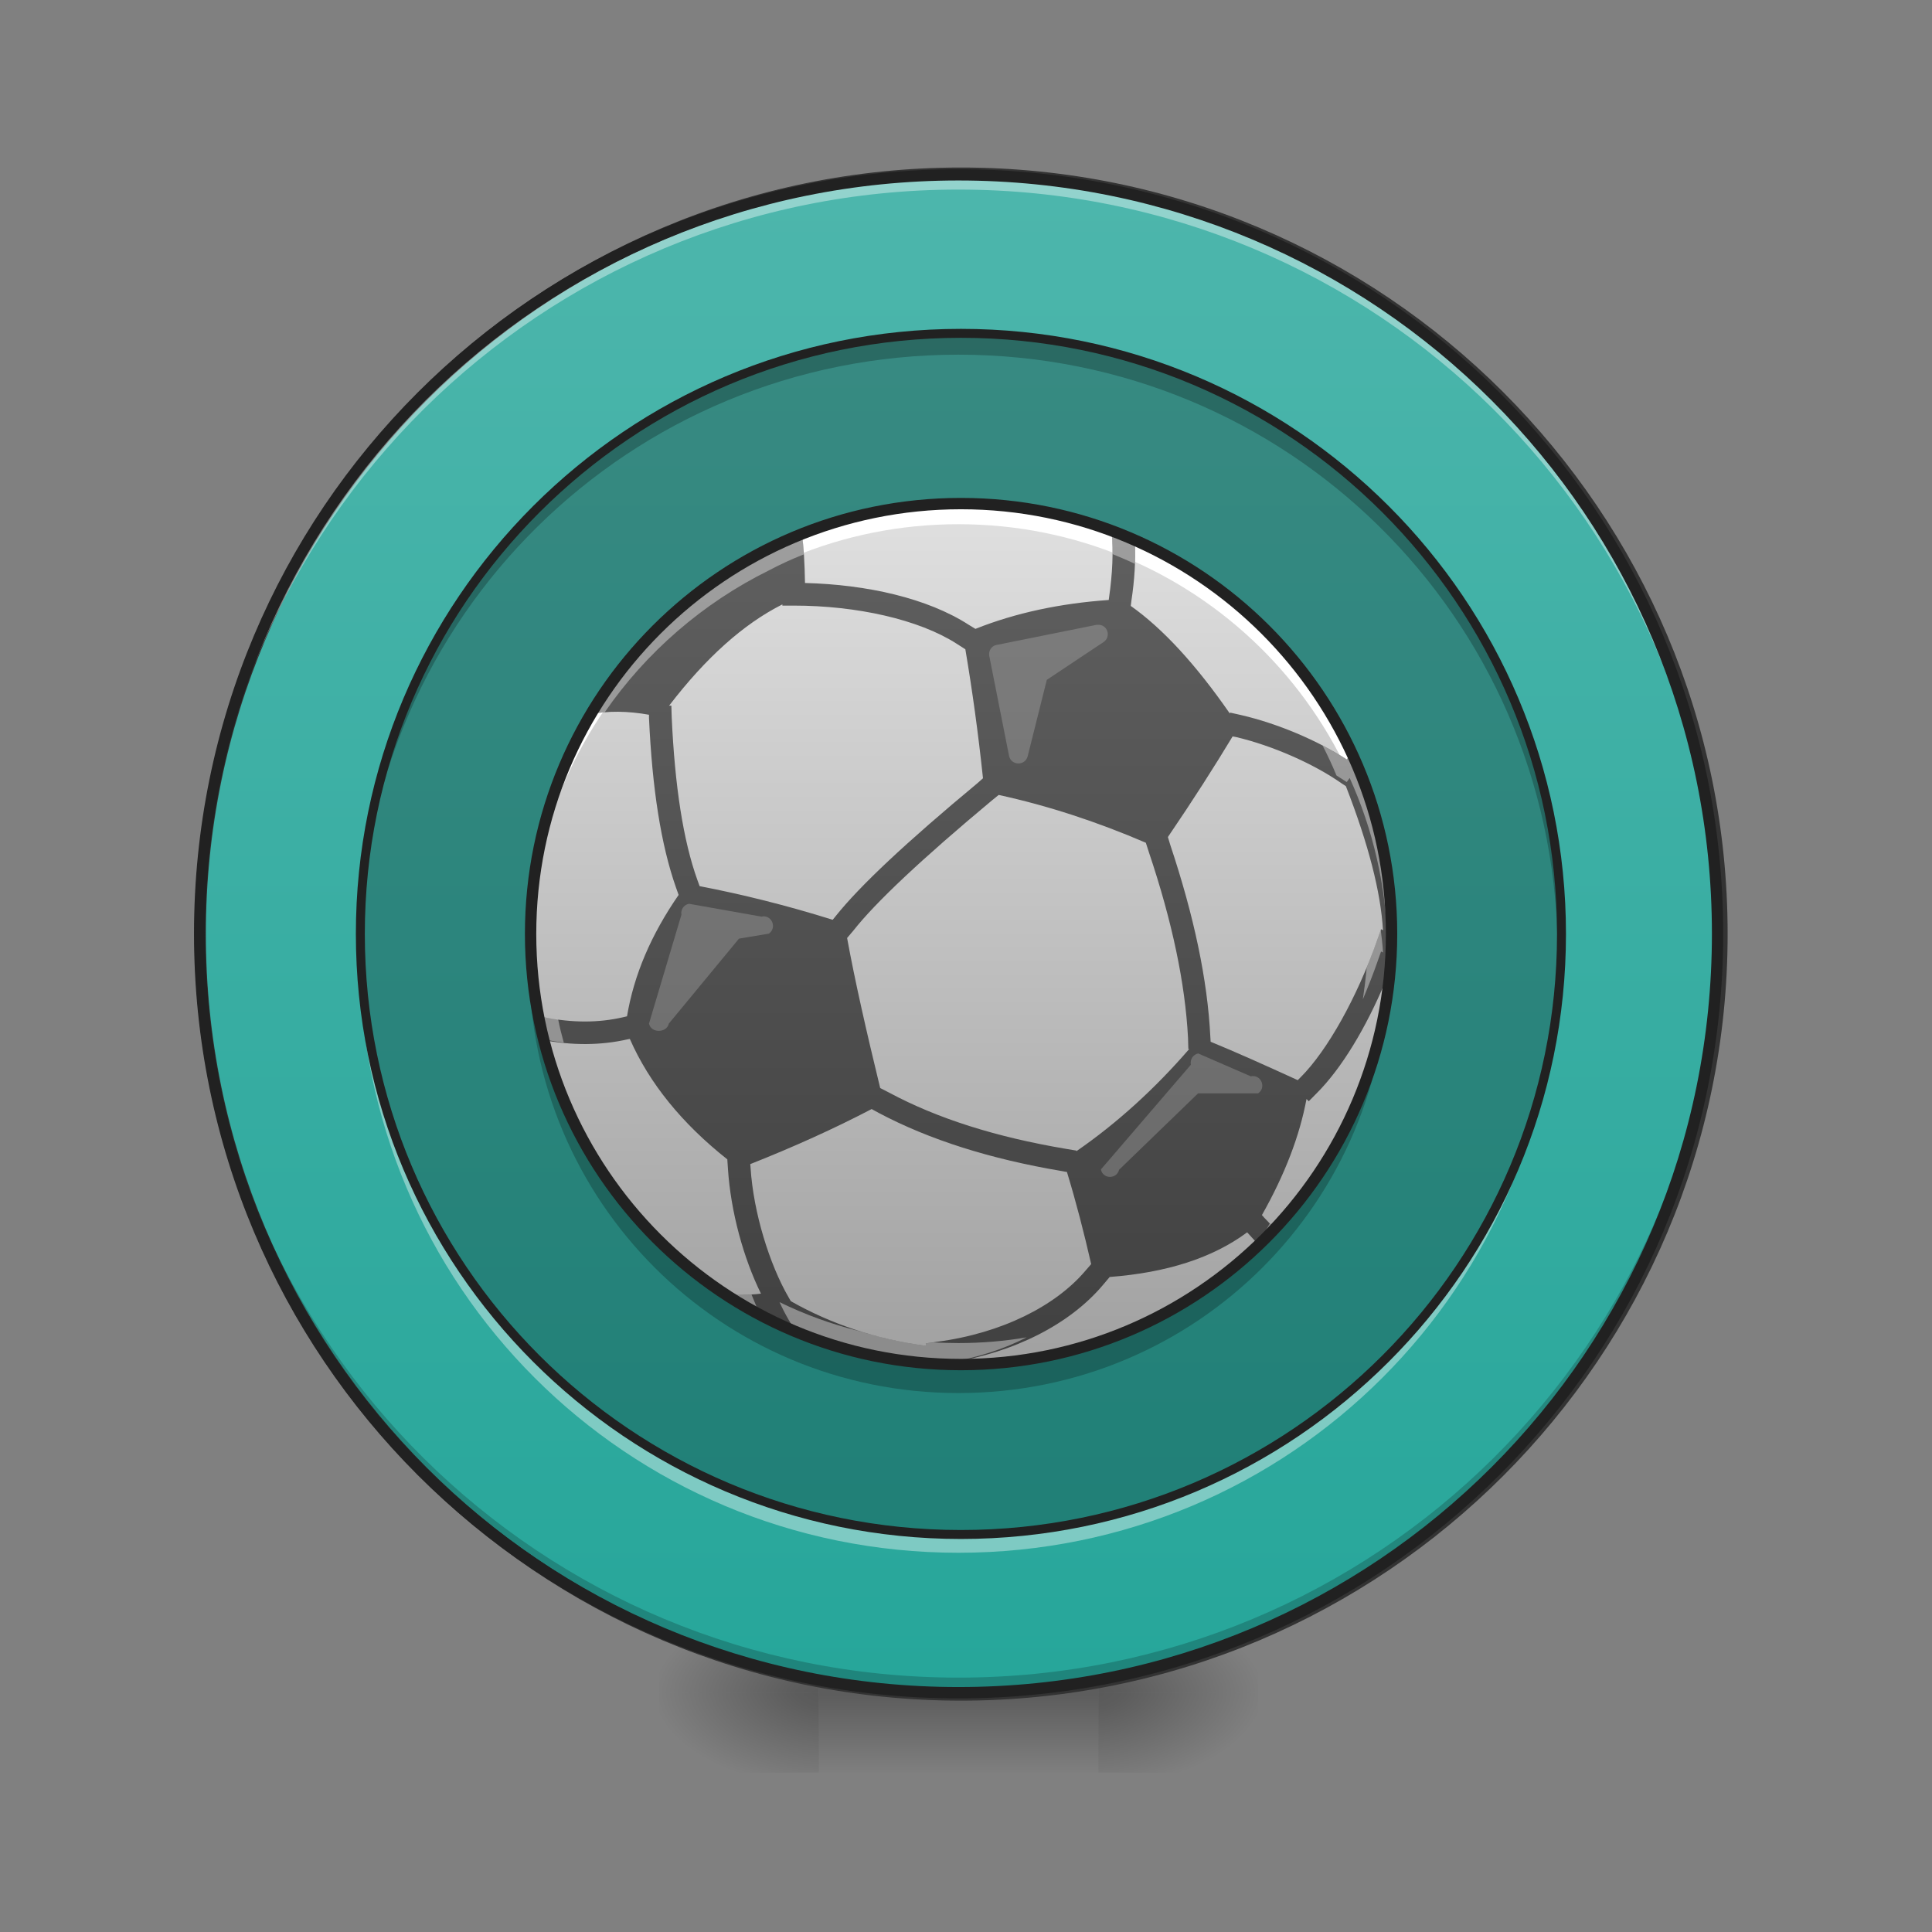 <?xml version="1.0" encoding="UTF-8"?>
<svg xmlns="http://www.w3.org/2000/svg" xmlns:xlink="http://www.w3.org/1999/xlink" width="24px" height="24px" viewBox="0 0 24 24" version="1.1">
<rect x="0" y="0" width="24" height="24" fill="#808080" stroke="none"/>
<defs>
<radialGradient id="radial0" gradientUnits="userSpaceOnUse" cx="450.909" cy="189.579" fx="450.909" fy="189.579" r="21.167" gradientTransform="matrix(0,-0.059,-0.105,-0,33.392,47.696)">
<stop offset="0" style="stop-color:rgb(0%,0%,0%);stop-opacity:0.314;"/>
<stop offset="0.222" style="stop-color:rgb(0%,0%,0%);stop-opacity:0.275;"/>
<stop offset="1" style="stop-color:rgb(0%,0%,0%);stop-opacity:0;"/>
</radialGradient>
<radialGradient id="radial1" gradientUnits="userSpaceOnUse" cx="450.909" cy="189.579" fx="450.909" fy="189.579" r="21.167" gradientTransform="matrix(-0,0.059,0.105,0,-9.578,-5.646)">
<stop offset="0" style="stop-color:rgb(0%,0%,0%);stop-opacity:0.314;"/>
<stop offset="0.222" style="stop-color:rgb(0%,0%,0%);stop-opacity:0.275;"/>
<stop offset="1" style="stop-color:rgb(0%,0%,0%);stop-opacity:0;"/>
</radialGradient>
<radialGradient id="radial2" gradientUnits="userSpaceOnUse" cx="450.909" cy="189.579" fx="450.909" fy="189.579" r="21.167" gradientTransform="matrix(-0,-0.059,0.105,-0,-9.578,47.696)">
<stop offset="0" style="stop-color:rgb(0%,0%,0%);stop-opacity:0.314;"/>
<stop offset="0.222" style="stop-color:rgb(0%,0%,0%);stop-opacity:0.275;"/>
<stop offset="1" style="stop-color:rgb(0%,0%,0%);stop-opacity:0;"/>
</radialGradient>
<radialGradient id="radial3" gradientUnits="userSpaceOnUse" cx="450.909" cy="189.579" fx="450.909" fy="189.579" r="21.167" gradientTransform="matrix(0,0.059,-0.105,0,33.392,-5.646)">
<stop offset="0" style="stop-color:rgb(0%,0%,0%);stop-opacity:0.314;"/>
<stop offset="0.222" style="stop-color:rgb(0%,0%,0%);stop-opacity:0.275;"/>
<stop offset="1" style="stop-color:rgb(0%,0%,0%);stop-opacity:0;"/>
</radialGradient>
<linearGradient id="linear0" gradientUnits="userSpaceOnUse" x1="255.323" y1="233.5" x2="255.323" y2="254.667" gradientTransform="matrix(0.01,0,0,0.047,9.349,10.079)">
<stop offset="0" style="stop-color:rgb(0%,0%,0%);stop-opacity:0.275;"/>
<stop offset="1" style="stop-color:rgb(0%,0%,0%);stop-opacity:0;"/>
</linearGradient>
<linearGradient id="linear1" gradientUnits="userSpaceOnUse" x1="254" y1="-168.667" x2="254" y2="233.5" gradientTransform="matrix(1,0,0,1,0,0)">
<stop offset="0" style="stop-color:rgb(30.196%,71.373%,67.451%);stop-opacity:1;"/>
<stop offset="1" style="stop-color:rgb(14.902%,65.098%,60.392%);stop-opacity:1;"/>
</linearGradient>
<linearGradient id="linear2" gradientUnits="userSpaceOnUse" x1="254" y1="159.417" x2="254" y2="-84" gradientTransform="matrix(0.046,0,0,0.046,0.271,10.114)">
<stop offset="0" style="stop-color:rgb(61.961%,61.961%,61.961%);stop-opacity:1;"/>
<stop offset="1" style="stop-color:rgb(87.843%,87.843%,87.843%);stop-opacity:1;"/>
</linearGradient>
<linearGradient id="linear3" gradientUnits="userSpaceOnUse" x1="960" y1="1375.118" x2="960" y2="495.118" gradientTransform="matrix(0.012,0,0,0.012,0,0)">
<stop offset="0" style="stop-color:rgb(25.882%,25.882%,25.882%);stop-opacity:1;"/>
<stop offset="1" style="stop-color:rgb(38.039%,38.039%,38.039%);stop-opacity:1;"/>
</linearGradient>
</defs>
<g id="surface1">
<path style=" stroke:none;fill-rule:nonzero;fill:url(#radial0);" d="M 13.645 21.027 L 15.629 21.027 L 15.629 20.031 L 13.645 20.031 Z M 13.645 21.027 "/>
<path style=" stroke:none;fill-rule:nonzero;fill:url(#radial1);" d="M 10.172 21.027 L 8.188 21.027 L 8.188 22.02 L 10.172 22.02 Z M 10.172 21.027 "/>
<path style=" stroke:none;fill-rule:nonzero;fill:url(#radial2);" d="M 10.172 21.027 L 8.188 21.027 L 8.188 20.031 L 10.172 20.031 Z M 10.172 21.027 "/>
<path style=" stroke:none;fill-rule:nonzero;fill:url(#radial3);" d="M 13.645 21.027 L 15.629 21.027 L 15.629 22.02 L 13.645 22.02 Z M 13.645 21.027 "/>
<path style=" stroke:none;fill-rule:nonzero;fill:url(#linear0);" d="M 10.172 20.777 L 13.645 20.777 L 13.645 22.02 L 10.172 22.02 Z M 10.172 20.777 "/>
<path style="fill-rule:nonzero;fill:url(#linear1);stroke-width:3;stroke-linecap:round;stroke-linejoin:miter;stroke:rgb(20%,20%,20%);stroke-opacity:1;stroke-miterlimit:4;" d="M 253.976 -168.671 C 365.048 -168.671 455.123 -78.68 455.123 32.393 C 455.123 143.466 365.048 233.541 253.976 233.541 C 142.986 233.541 52.912 143.466 52.912 32.393 C 52.912 -78.68 142.986 -168.671 253.976 -168.671 Z M 253.976 -168.671 " transform="matrix(0.047,0,0,0.047,0,10.079)"/>
<path style=" stroke:none;fill-rule:nonzero;fill:rgb(0%,0%,0%);fill-opacity:0.235;" d="M 11.906 4.156 C 16.016 4.156 19.348 7.488 19.348 11.598 C 19.348 15.707 16.016 19.039 11.906 19.039 C 7.797 19.039 4.465 15.707 4.465 11.598 C 4.465 7.488 7.797 4.156 11.906 4.156 Z M 11.906 4.156 "/>
<path style=" stroke:none;fill-rule:nonzero;fill:rgb(0%,0%,0%);fill-opacity:0.196;" d="M 11.906 21.027 C 6.684 21.027 2.48 16.82 2.48 11.598 C 2.48 11.566 2.48 11.539 2.48 11.508 C 2.531 16.688 6.715 20.84 11.906 20.84 C 17.098 20.84 21.285 16.688 21.332 11.508 C 21.332 11.539 21.336 11.566 21.336 11.598 C 21.336 16.82 17.129 21.027 11.906 21.027 Z M 11.906 21.027 "/>
<path style=" stroke:none;fill-rule:nonzero;fill:rgb(100%,100%,100%);fill-opacity:0.392;" d="M 11.906 2.172 C 6.684 2.172 2.48 6.375 2.48 11.598 C 2.48 11.629 2.48 11.66 2.48 11.691 C 2.531 6.512 6.715 2.355 11.906 2.355 C 17.098 2.355 21.285 6.512 21.332 11.691 C 21.332 11.66 21.336 11.629 21.336 11.598 C 21.336 6.375 17.129 2.172 11.906 2.172 Z M 11.906 2.172 "/>
<path style=" stroke:none;fill-rule:nonzero;fill:rgb(12.941%,12.941%,12.941%);fill-opacity:1;" d="M 11.906 2.102 C 6.648 2.102 2.41 6.34 2.41 11.598 C 2.41 16.859 6.648 21.098 11.906 21.098 C 17.168 21.098 21.406 16.859 21.406 11.598 C 21.406 6.34 17.168 2.102 11.906 2.102 Z M 11.906 2.242 C 17.094 2.242 21.266 6.414 21.266 11.598 C 21.266 16.785 17.094 20.957 11.906 20.957 C 6.723 20.957 2.551 16.785 2.551 11.598 C 2.551 6.414 6.723 2.242 11.906 2.242 Z M 11.906 2.242 "/>
<path style=" stroke:none;fill-rule:nonzero;fill:url(#linear2);" d="M 11.906 6.266 C 14.852 6.266 17.242 8.652 17.242 11.598 C 17.242 14.543 14.852 16.934 11.906 16.934 C 8.961 16.934 6.574 14.543 6.574 11.598 C 6.574 8.652 8.961 6.266 11.906 6.266 Z M 11.906 6.266 "/>
<path style=" stroke:none;fill-rule:nonzero;fill:rgb(100%,100%,100%);fill-opacity:1;" d="M 11.906 6.266 C 8.953 6.266 6.574 8.645 6.574 11.598 C 6.574 11.641 6.574 11.68 6.574 11.723 C 6.641 8.824 8.992 6.512 11.906 6.512 C 14.82 6.512 17.176 8.824 17.238 11.723 C 17.242 11.68 17.242 11.641 17.242 11.598 C 17.242 8.645 14.863 6.266 11.906 6.266 Z M 11.906 6.266 "/>
<path style=" stroke:none;fill-rule:nonzero;fill:url(#linear3);" d="M 13.809 6.613 C 13.832 6.852 13.82 7.125 13.777 7.422 L 13.773 7.453 C 13.168 7.496 12.617 7.613 12.117 7.812 L 12.035 7.762 C 11.52 7.43 10.77 7.262 10 7.242 C 9.996 6.996 9.984 6.793 9.961 6.629 C 8.848 7.062 7.918 7.859 7.316 8.875 C 7.551 8.828 7.801 8.832 8.062 8.879 L 8.062 8.918 C 8.102 9.797 8.211 10.496 8.398 11.027 L 8.43 11.117 C 8.09 11.609 7.875 12.109 7.789 12.625 L 7.738 12.637 C 7.434 12.707 7.109 12.707 6.762 12.637 L 6.672 12.617 C 6.691 12.719 6.711 12.82 6.738 12.922 C 6.738 12.918 6.738 12.918 6.738 12.918 C 7.105 12.988 7.461 12.988 7.801 12.91 L 7.824 12.906 C 8.066 13.457 8.473 13.957 9.035 14.402 L 9.043 14.523 C 9.078 15.051 9.234 15.625 9.453 16.07 C 9.305 16.09 9.145 16.086 8.977 16.062 C 9.789 16.594 10.75 16.91 11.793 16.93 C 12.605 16.801 13.289 16.449 13.699 15.965 L 13.785 15.863 C 14.496 15.809 15.066 15.625 15.492 15.309 L 15.5 15.316 L 15.613 15.441 C 15.68 15.375 15.746 15.309 15.812 15.238 L 15.707 15.129 L 15.676 15.094 C 15.961 14.59 16.145 14.109 16.23 13.652 L 16.258 13.68 L 16.355 13.582 C 16.668 13.27 16.969 12.766 17.207 12.199 C 17.23 12.004 17.242 11.801 17.242 11.598 C 17.242 10.809 17.07 10.062 16.766 9.387 L 16.73 9.434 C 16.359 9.195 15.871 8.988 15.418 8.883 L 15.281 8.852 L 15.277 8.863 C 14.855 8.254 14.445 7.809 14.047 7.527 L 14.055 7.461 C 14.094 7.203 14.109 6.957 14.098 6.73 C 14.004 6.688 13.906 6.648 13.809 6.613 Z M 9.719 7.508 L 9.719 7.523 L 9.859 7.523 C 10.641 7.523 11.414 7.695 11.883 7.996 L 11.992 8.066 C 12.078 8.574 12.152 9.109 12.211 9.668 L 12.141 9.73 C 11.266 10.457 10.684 11 10.379 11.383 L 10.344 11.426 C 9.77 11.246 9.215 11.109 8.691 11.008 L 8.664 10.934 C 8.488 10.445 8.383 9.77 8.344 8.906 L 8.34 8.766 L 8.312 8.766 C 8.77 8.168 9.238 7.75 9.719 7.508 Z M 15.312 9.148 L 15.355 9.156 C 15.805 9.262 16.32 9.488 16.664 9.73 L 16.719 9.766 C 17 10.488 17.152 11.082 17.18 11.555 L 17.156 11.543 L 17.109 11.676 C 16.859 12.387 16.492 13.047 16.156 13.383 L 16.121 13.418 C 15.703 13.227 15.344 13.066 15.039 12.941 L 15.035 12.875 C 15 12.172 14.832 11.379 14.539 10.5 L 14.508 10.398 C 14.824 9.934 15.09 9.516 15.312 9.148 Z M 12.406 9.875 C 13.016 10.008 13.625 10.207 14.234 10.469 L 14.273 10.59 C 14.562 11.449 14.723 12.219 14.758 12.891 L 14.762 13.031 L 14.773 13.031 C 14.344 13.527 13.875 13.953 13.371 14.301 L 13.371 14.293 L 13.234 14.27 C 12.375 14.125 11.645 13.895 11.047 13.574 L 10.934 13.516 C 10.762 12.809 10.621 12.188 10.523 11.652 L 10.602 11.559 C 10.875 11.211 11.453 10.668 12.32 9.945 Z M 10.828 13.777 L 10.914 13.824 C 11.547 14.16 12.305 14.398 13.188 14.547 L 13.254 14.559 C 13.367 14.93 13.465 15.309 13.555 15.703 L 13.484 15.785 C 13.113 16.223 12.445 16.562 11.641 16.668 L 11.5 16.688 L 11.508 16.719 C 10.887 16.637 10.328 16.449 9.824 16.164 L 9.797 16.117 C 9.559 15.707 9.359 15.062 9.324 14.508 L 9.32 14.461 C 9.863 14.246 10.363 14.02 10.828 13.777 Z M 10.828 13.777 "/>
<path style=" stroke:none;fill-rule:nonzero;fill:rgb(0%,0%,0%);fill-opacity:0.235;" d="M 6.578 11.785 C 6.574 11.848 6.574 11.91 6.574 11.973 C 6.574 14.926 8.953 17.305 11.906 17.305 C 14.863 17.305 17.242 14.926 17.242 11.973 C 17.242 11.91 17.238 11.848 17.238 11.785 C 17.141 14.652 14.801 16.934 11.906 16.934 C 9.016 16.934 6.676 14.652 6.578 11.785 Z M 6.578 11.785 "/>
<path style=" stroke:none;fill-rule:nonzero;fill:rgb(100%,100%,100%);fill-opacity:0.392;" d="M 13.809 6.613 C 13.816 6.699 13.82 6.789 13.82 6.883 C 13.914 6.922 14.008 6.961 14.098 7.004 C 14.102 6.91 14.102 6.82 14.098 6.73 C 14.004 6.688 13.906 6.648 13.809 6.613 Z M 9.961 6.629 C 8.848 7.062 7.918 7.859 7.316 8.875 C 7.379 8.863 7.445 8.855 7.512 8.848 C 8.027 8.102 8.73 7.492 9.551 7.086 C 9.691 7.012 9.836 6.945 9.984 6.887 C 9.98 6.793 9.973 6.707 9.961 6.629 Z M 16.43 9.262 C 16.492 9.383 16.551 9.508 16.602 9.633 C 16.645 9.66 16.688 9.688 16.73 9.715 L 16.766 9.664 C 17.055 10.301 17.219 11 17.238 11.738 C 17.242 11.691 17.242 11.645 17.242 11.598 C 17.242 10.809 17.07 10.062 16.766 9.387 L 16.73 9.434 C 16.637 9.375 16.535 9.316 16.43 9.262 Z M 17.152 11.551 L 17.109 11.676 C 17.066 11.793 17.023 11.91 16.977 12.023 C 16.965 12.156 16.949 12.285 16.93 12.414 C 16.992 12.266 17.055 12.109 17.109 11.953 L 17.156 11.82 L 17.18 11.832 C 17.176 11.742 17.164 11.648 17.152 11.551 Z M 6.672 12.617 C 6.688 12.715 6.711 12.812 6.734 12.91 L 6.762 12.914 C 6.844 12.93 6.926 12.941 7.004 12.953 C 6.977 12.855 6.953 12.762 6.934 12.664 C 6.879 12.656 6.82 12.648 6.762 12.637 Z M 15.773 15.199 C 15.742 15.254 15.711 15.312 15.676 15.371 L 15.68 15.375 C 15.723 15.332 15.77 15.285 15.812 15.238 Z M 8.977 16.062 C 9.129 16.16 9.285 16.25 9.445 16.336 C 9.406 16.254 9.371 16.168 9.336 16.082 C 9.219 16.086 9.102 16.078 8.977 16.062 Z M 9.684 16.176 C 9.719 16.254 9.758 16.328 9.797 16.395 L 9.824 16.441 C 10.012 16.551 10.211 16.645 10.418 16.723 C 10.844 16.844 11.293 16.918 11.754 16.93 C 12.125 16.871 12.465 16.762 12.754 16.613 C 12.48 16.66 12.195 16.684 11.906 16.684 C 11.801 16.684 11.699 16.68 11.594 16.676 L 11.5 16.688 L 11.508 16.719 C 11.215 16.68 10.938 16.617 10.672 16.535 C 10.324 16.449 9.996 16.328 9.684 16.176 Z M 9.684 16.176 "/>
<path style="fill:none;stroke-width:3;stroke-linecap:round;stroke-linejoin:miter;stroke:rgb(12.941%,12.941%,12.941%);stroke-opacity:1;stroke-miterlimit:4;" d="M 253.976 -81.346 C 316.803 -81.346 367.798 -30.434 367.798 32.393 C 367.798 95.22 316.803 146.216 253.976 146.216 C 191.148 146.216 140.237 95.22 140.237 32.393 C 140.237 -30.434 191.148 -81.346 253.976 -81.346 Z M 253.976 -81.346 " transform="matrix(0.047,0,0,0.047,0,10.079)"/>
<path style=" stroke:none;fill-rule:nonzero;fill:rgb(0%,0%,0%);fill-opacity:0.235;" d="M 11.906 4.156 C 7.785 4.156 4.465 7.477 4.465 11.598 C 4.465 11.641 4.465 11.68 4.465 11.723 C 4.531 7.656 7.824 4.406 11.906 4.406 C 15.988 4.406 19.281 7.656 19.348 11.723 C 19.348 11.68 19.348 11.641 19.348 11.598 C 19.348 7.477 16.031 4.156 11.906 4.156 Z M 11.906 4.156 "/>
<path style=" stroke:none;fill-rule:nonzero;fill:rgb(100%,100%,100%);fill-opacity:0.392;" d="M 4.465 11.723 C 4.465 11.766 4.465 11.805 4.465 11.848 C 4.465 15.969 7.785 19.289 11.906 19.289 C 16.031 19.289 19.348 15.969 19.348 11.848 C 19.348 11.805 19.348 11.766 19.348 11.723 C 19.281 15.789 15.988 19.039 11.906 19.039 C 7.824 19.039 4.531 15.789 4.465 11.723 Z M 4.465 11.723 "/>
<path style="fill:none;stroke-width:2.368;stroke-linecap:round;stroke-linejoin:miter;stroke:rgb(12.941%,12.941%,12.941%);stroke-opacity:1;stroke-miterlimit:4;" d="M 253.976 -126.342 C 341.634 -126.342 412.711 -55.265 412.711 32.393 C 412.711 120.051 341.634 191.128 253.976 191.128 C 166.317 191.128 95.241 120.051 95.241 32.393 C 95.241 -55.265 166.317 -126.342 253.976 -126.342 Z M 253.976 -126.342 " transform="matrix(0.047,0,0,0.047,0,10.079)"/>
<path style=" stroke:none;fill-rule:nonzero;fill:rgb(100%,100%,100%);fill-opacity:0.196;" d="M 13.637 7.762 C 13.633 7.762 13.625 7.762 13.621 7.762 L 12.379 8.012 C 12.316 8.023 12.277 8.086 12.289 8.148 L 12.535 9.391 C 12.562 9.512 12.734 9.516 12.766 9.395 L 13.004 8.445 L 13.707 7.977 C 13.809 7.91 13.758 7.754 13.637 7.762 Z M 13.637 7.762 "/>
<path style=" stroke:none;fill-rule:nonzero;fill:rgb(100%,100%,100%);fill-opacity:0.196;" d="M 9.48 11.383 C 9.473 11.383 9.469 11.387 9.461 11.387 L 8.559 11.227 C 8.496 11.238 8.453 11.301 8.465 11.363 L 8.062 12.715 C 8.086 12.836 8.281 12.836 8.309 12.715 L 9.18 11.66 L 9.551 11.598 C 9.648 11.531 9.598 11.379 9.48 11.383 Z M 9.48 11.383 "/>
<path style=" stroke:none;fill-rule:nonzero;fill:rgb(100%,100%,100%);fill-opacity:0.196;" d="M 15.559 13.367 C 15.551 13.367 15.547 13.371 15.539 13.371 L 14.883 13.086 C 14.82 13.102 14.781 13.16 14.793 13.227 L 13.676 14.527 C 13.699 14.648 13.871 14.652 13.902 14.531 L 14.883 13.582 L 15.629 13.582 C 15.727 13.516 15.676 13.363 15.559 13.367 Z M 15.559 13.367 "/>
</g>
</svg>
